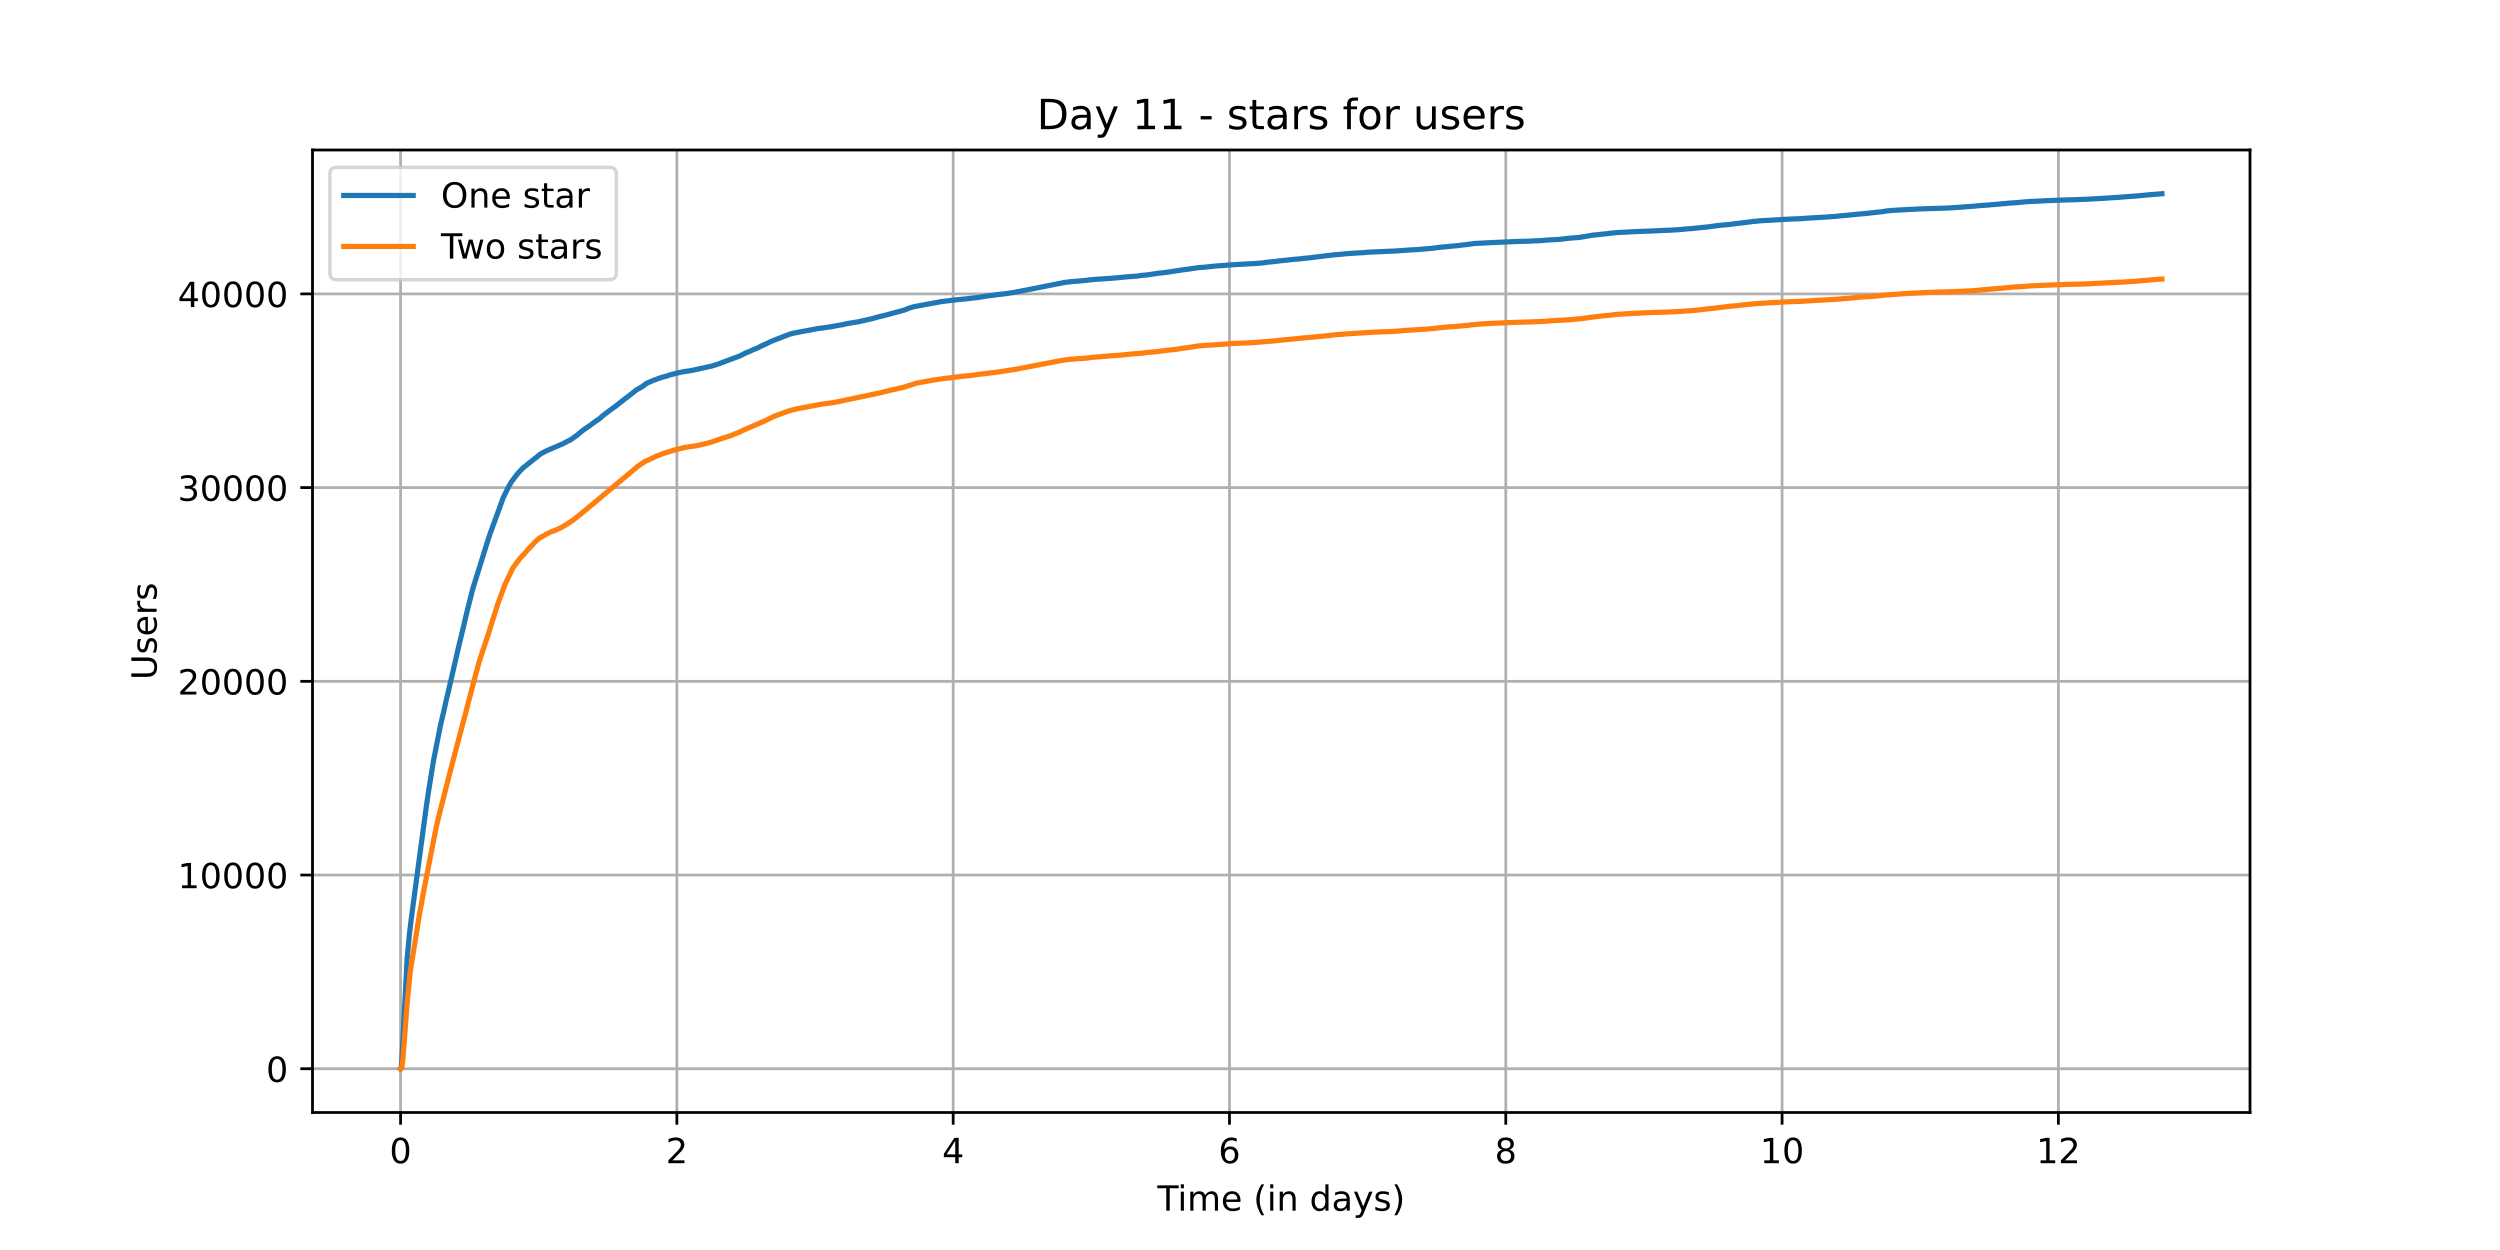 <?xml version="1.0" encoding="utf-8" standalone="no"?>
<!DOCTYPE svg PUBLIC "-//W3C//DTD SVG 1.1//EN"
  "http://www.w3.org/Graphics/SVG/1.1/DTD/svg11.dtd">
<!-- Created with matplotlib (https://matplotlib.org/) -->
<svg height="360pt" version="1.1" viewBox="0 0 720 360" width="720pt" xmlns="http://www.w3.org/2000/svg" xmlns:xlink="http://www.w3.org/1999/xlink">
 <defs>
  <style type="text/css">*{stroke-linecap:butt;stroke-linejoin:round;}</style>
 </defs>
 <g id="figure_1">
  <g id="patch_1">
   <path d="M 0 360 
L 720 360 
L 720 0 
L 0 0 
z
" style="fill:#ffffff;"/>
  </g>
  <g id="axes_1">
   <g id="patch_2">
    <path d="M 90 320.4 
L 648 320.4 
L 648 43.2 
L 90 43.2 
z
" style="fill:#ffffff;"/>
   </g>
   <g id="matplotlib.axis_1">
    <g id="xtick_1">
     <g id="line2d_1">
      <path clip-path="url(#p11629dfdaa)" d="M 115.364 320.4 
L 115.364 43.2 
" style="fill:none;stroke:#b0b0b0;stroke-linecap:square;stroke-width:0.8;"/>
     </g>
     <g id="line2d_2">
      <defs>
       <path d="M 0 0 
L 0 3.5 
" id="m34c46571c6" style="stroke:#000000;stroke-width:0.8;"/>
      </defs>
      <g>
       <use style="stroke:#000000;stroke-width:0.8;" x="115.364" xlink:href="#m34c46571c6" y="320.4"/>
      </g>
     </g>
     <g id="text_1">
      <!-- 0 -->
      <g transform="translate(112.182 334.998)scale(0.1 -0.1)">
       <defs>
        <path d="M 31.781 66.406 
Q 24.172 66.406 20.328 58.906 
Q 16.5 51.422 16.5 36.375 
Q 16.5 21.391 20.328 13.891 
Q 24.172 6.391 31.781 6.391 
Q 39.453 6.391 43.281 13.891 
Q 47.125 21.391 47.125 36.375 
Q 47.125 51.422 43.281 58.906 
Q 39.453 66.406 31.781 66.406 
z
M 31.781 74.219 
Q 44.047 74.219 50.516 64.516 
Q 56.984 54.828 56.984 36.375 
Q 56.984 17.969 50.516 8.266 
Q 44.047 -1.422 31.781 -1.422 
Q 19.531 -1.422 13.062 8.266 
Q 6.594 17.969 6.594 36.375 
Q 6.594 54.828 13.062 64.516 
Q 19.531 74.219 31.781 74.219 
z
" id="DejaVuSans-48"/>
       </defs>
       <use xlink:href="#DejaVuSans-48"/>
      </g>
     </g>
    </g>
    <g id="xtick_2">
     <g id="line2d_3">
      <path clip-path="url(#p11629dfdaa)" d="M 194.939 320.4 
L 194.939 43.2 
" style="fill:none;stroke:#b0b0b0;stroke-linecap:square;stroke-width:0.8;"/>
     </g>
     <g id="line2d_4">
      <g>
       <use style="stroke:#000000;stroke-width:0.8;" x="194.939" xlink:href="#m34c46571c6" y="320.4"/>
      </g>
     </g>
     <g id="text_2">
      <!-- 2 -->
      <g transform="translate(191.758 334.998)scale(0.1 -0.1)">
       <defs>
        <path d="M 19.188 8.297 
L 53.609 8.297 
L 53.609 0 
L 7.328 0 
L 7.328 8.297 
Q 12.938 14.109 22.625 23.891 
Q 32.328 33.688 34.812 36.531 
Q 39.547 41.844 41.422 45.531 
Q 43.312 49.219 43.312 52.781 
Q 43.312 58.594 39.234 62.25 
Q 35.156 65.922 28.609 65.922 
Q 23.969 65.922 18.812 64.312 
Q 13.672 62.703 7.812 59.422 
L 7.812 69.391 
Q 13.766 71.781 18.938 73 
Q 24.125 74.219 28.422 74.219 
Q 39.75 74.219 46.484 68.547 
Q 53.219 62.891 53.219 53.422 
Q 53.219 48.922 51.531 44.891 
Q 49.859 40.875 45.406 35.406 
Q 44.188 33.984 37.641 27.219 
Q 31.109 20.453 19.188 8.297 
z
" id="DejaVuSans-50"/>
       </defs>
       <use xlink:href="#DejaVuSans-50"/>
      </g>
     </g>
    </g>
    <g id="xtick_3">
     <g id="line2d_5">
      <path clip-path="url(#p11629dfdaa)" d="M 274.514 320.4 
L 274.514 43.2 
" style="fill:none;stroke:#b0b0b0;stroke-linecap:square;stroke-width:0.8;"/>
     </g>
     <g id="line2d_6">
      <g>
       <use style="stroke:#000000;stroke-width:0.8;" x="274.514" xlink:href="#m34c46571c6" y="320.4"/>
      </g>
     </g>
     <g id="text_3">
      <!-- 4 -->
      <g transform="translate(271.333 334.998)scale(0.1 -0.1)">
       <defs>
        <path d="M 37.797 64.312 
L 12.891 25.391 
L 37.797 25.391 
z
M 35.203 72.906 
L 47.609 72.906 
L 47.609 25.391 
L 58.016 25.391 
L 58.016 17.188 
L 47.609 17.188 
L 47.609 0 
L 37.797 0 
L 37.797 17.188 
L 4.891 17.188 
L 4.891 26.703 
z
" id="DejaVuSans-52"/>
       </defs>
       <use xlink:href="#DejaVuSans-52"/>
      </g>
     </g>
    </g>
    <g id="xtick_4">
     <g id="line2d_7">
      <path clip-path="url(#p11629dfdaa)" d="M 354.089 320.4 
L 354.089 43.2 
" style="fill:none;stroke:#b0b0b0;stroke-linecap:square;stroke-width:0.8;"/>
     </g>
     <g id="line2d_8">
      <g>
       <use style="stroke:#000000;stroke-width:0.8;" x="354.089" xlink:href="#m34c46571c6" y="320.4"/>
      </g>
     </g>
     <g id="text_4">
      <!-- 6 -->
      <g transform="translate(350.908 334.998)scale(0.1 -0.1)">
       <defs>
        <path d="M 33.016 40.375 
Q 26.375 40.375 22.484 35.828 
Q 18.609 31.297 18.609 23.391 
Q 18.609 15.531 22.484 10.953 
Q 26.375 6.391 33.016 6.391 
Q 39.656 6.391 43.531 10.953 
Q 47.406 15.531 47.406 23.391 
Q 47.406 31.297 43.531 35.828 
Q 39.656 40.375 33.016 40.375 
z
M 52.594 71.297 
L 52.594 62.312 
Q 48.875 64.062 45.094 64.984 
Q 41.312 65.922 37.594 65.922 
Q 27.828 65.922 22.672 59.328 
Q 17.531 52.734 16.797 39.406 
Q 19.672 43.656 24.016 45.922 
Q 28.375 48.188 33.594 48.188 
Q 44.578 48.188 50.953 41.516 
Q 57.328 34.859 57.328 23.391 
Q 57.328 12.156 50.688 5.359 
Q 44.047 -1.422 33.016 -1.422 
Q 20.359 -1.422 13.672 8.266 
Q 6.984 17.969 6.984 36.375 
Q 6.984 53.656 15.188 63.938 
Q 23.391 74.219 37.203 74.219 
Q 40.922 74.219 44.703 73.484 
Q 48.484 72.75 52.594 71.297 
z
" id="DejaVuSans-54"/>
       </defs>
       <use xlink:href="#DejaVuSans-54"/>
      </g>
     </g>
    </g>
    <g id="xtick_5">
     <g id="line2d_9">
      <path clip-path="url(#p11629dfdaa)" d="M 433.665 320.4 
L 433.665 43.2 
" style="fill:none;stroke:#b0b0b0;stroke-linecap:square;stroke-width:0.8;"/>
     </g>
     <g id="line2d_10">
      <g>
       <use style="stroke:#000000;stroke-width:0.8;" x="433.665" xlink:href="#m34c46571c6" y="320.4"/>
      </g>
     </g>
     <g id="text_5">
      <!-- 8 -->
      <g transform="translate(430.483 334.998)scale(0.1 -0.1)">
       <defs>
        <path d="M 31.781 34.625 
Q 24.75 34.625 20.719 30.859 
Q 16.703 27.094 16.703 20.516 
Q 16.703 13.922 20.719 10.156 
Q 24.75 6.391 31.781 6.391 
Q 38.812 6.391 42.859 10.172 
Q 46.922 13.969 46.922 20.516 
Q 46.922 27.094 42.891 30.859 
Q 38.875 34.625 31.781 34.625 
z
M 21.922 38.812 
Q 15.578 40.375 12.031 44.719 
Q 8.5 49.078 8.5 55.328 
Q 8.5 64.062 14.719 69.141 
Q 20.953 74.219 31.781 74.219 
Q 42.672 74.219 48.875 69.141 
Q 55.078 64.062 55.078 55.328 
Q 55.078 49.078 51.531 44.719 
Q 48 40.375 41.703 38.812 
Q 48.828 37.156 52.797 32.312 
Q 56.781 27.484 56.781 20.516 
Q 56.781 9.906 50.312 4.234 
Q 43.844 -1.422 31.781 -1.422 
Q 19.734 -1.422 13.25 4.234 
Q 6.781 9.906 6.781 20.516 
Q 6.781 27.484 10.781 32.312 
Q 14.797 37.156 21.922 38.812 
z
M 18.312 54.391 
Q 18.312 48.734 21.844 45.562 
Q 25.391 42.391 31.781 42.391 
Q 38.141 42.391 41.719 45.562 
Q 45.312 48.734 45.312 54.391 
Q 45.312 60.062 41.719 63.234 
Q 38.141 66.406 31.781 66.406 
Q 25.391 66.406 21.844 63.234 
Q 18.312 60.062 18.312 54.391 
z
" id="DejaVuSans-56"/>
       </defs>
       <use xlink:href="#DejaVuSans-56"/>
      </g>
     </g>
    </g>
    <g id="xtick_6">
     <g id="line2d_11">
      <path clip-path="url(#p11629dfdaa)" d="M 513.24 320.4 
L 513.24 43.2 
" style="fill:none;stroke:#b0b0b0;stroke-linecap:square;stroke-width:0.8;"/>
     </g>
     <g id="line2d_12">
      <g>
       <use style="stroke:#000000;stroke-width:0.8;" x="513.24" xlink:href="#m34c46571c6" y="320.4"/>
      </g>
     </g>
     <g id="text_6">
      <!-- 10 -->
      <g transform="translate(506.877 334.998)scale(0.1 -0.1)">
       <defs>
        <path d="M 12.406 8.297 
L 28.516 8.297 
L 28.516 63.922 
L 10.984 60.406 
L 10.984 69.391 
L 28.422 72.906 
L 38.281 72.906 
L 38.281 8.297 
L 54.391 8.297 
L 54.391 0 
L 12.406 0 
z
" id="DejaVuSans-49"/>
       </defs>
       <use xlink:href="#DejaVuSans-49"/>
       <use x="63.623" xlink:href="#DejaVuSans-48"/>
      </g>
     </g>
    </g>
    <g id="xtick_7">
     <g id="line2d_13">
      <path clip-path="url(#p11629dfdaa)" d="M 592.815 320.4 
L 592.815 43.2 
" style="fill:none;stroke:#b0b0b0;stroke-linecap:square;stroke-width:0.8;"/>
     </g>
     <g id="line2d_14">
      <g>
       <use style="stroke:#000000;stroke-width:0.8;" x="592.815" xlink:href="#m34c46571c6" y="320.4"/>
      </g>
     </g>
     <g id="text_7">
      <!-- 12 -->
      <g transform="translate(586.452 334.998)scale(0.1 -0.1)">
       <use xlink:href="#DejaVuSans-49"/>
       <use x="63.623" xlink:href="#DejaVuSans-50"/>
      </g>
     </g>
    </g>
    <g id="text_8">
     <!-- Time (in days) -->
     <g transform="translate(333.327 348.677)scale(0.1 -0.1)">
      <defs>
       <path d="M -0.297 72.906 
L 61.375 72.906 
L 61.375 64.594 
L 35.5 64.594 
L 35.5 0 
L 25.594 0 
L 25.594 64.594 
L -0.297 64.594 
z
" id="DejaVuSans-84"/>
       <path d="M 9.422 54.688 
L 18.406 54.688 
L 18.406 0 
L 9.422 0 
z
M 9.422 75.984 
L 18.406 75.984 
L 18.406 64.594 
L 9.422 64.594 
z
" id="DejaVuSans-105"/>
       <path d="M 52 44.188 
Q 55.375 50.25 60.062 53.125 
Q 64.75 56 71.094 56 
Q 79.641 56 84.281 50.016 
Q 88.922 44.047 88.922 33.016 
L 88.922 0 
L 79.891 0 
L 79.891 32.719 
Q 79.891 40.578 77.094 44.375 
Q 74.312 48.188 68.609 48.188 
Q 61.625 48.188 57.562 43.547 
Q 53.516 38.922 53.516 30.906 
L 53.516 0 
L 44.484 0 
L 44.484 32.719 
Q 44.484 40.625 41.703 44.406 
Q 38.922 48.188 33.109 48.188 
Q 26.219 48.188 22.156 43.531 
Q 18.109 38.875 18.109 30.906 
L 18.109 0 
L 9.078 0 
L 9.078 54.688 
L 18.109 54.688 
L 18.109 46.188 
Q 21.188 51.219 25.484 53.609 
Q 29.781 56 35.688 56 
Q 41.656 56 45.828 52.969 
Q 50 49.953 52 44.188 
z
" id="DejaVuSans-109"/>
       <path d="M 56.203 29.594 
L 56.203 25.203 
L 14.891 25.203 
Q 15.484 15.922 20.484 11.062 
Q 25.484 6.203 34.422 6.203 
Q 39.594 6.203 44.453 7.469 
Q 49.312 8.734 54.109 11.281 
L 54.109 2.781 
Q 49.266 0.734 44.188 -0.344 
Q 39.109 -1.422 33.891 -1.422 
Q 20.797 -1.422 13.156 6.188 
Q 5.516 13.812 5.516 26.812 
Q 5.516 40.234 12.766 48.109 
Q 20.016 56 32.328 56 
Q 43.359 56 49.781 48.891 
Q 56.203 41.797 56.203 29.594 
z
M 47.219 32.234 
Q 47.125 39.594 43.094 43.984 
Q 39.062 48.391 32.422 48.391 
Q 24.906 48.391 20.391 44.141 
Q 15.875 39.891 15.188 32.172 
z
" id="DejaVuSans-101"/>
       <path id="DejaVuSans-32"/>
       <path d="M 31 75.875 
Q 24.469 64.656 21.281 53.656 
Q 18.109 42.672 18.109 31.391 
Q 18.109 20.125 21.312 9.062 
Q 24.516 -2 31 -13.188 
L 23.188 -13.188 
Q 15.875 -1.703 12.234 9.375 
Q 8.594 20.453 8.594 31.391 
Q 8.594 42.281 12.203 53.312 
Q 15.828 64.359 23.188 75.875 
z
" id="DejaVuSans-40"/>
       <path d="M 54.891 33.016 
L 54.891 0 
L 45.906 0 
L 45.906 32.719 
Q 45.906 40.484 42.875 44.328 
Q 39.844 48.188 33.797 48.188 
Q 26.516 48.188 22.312 43.547 
Q 18.109 38.922 18.109 30.906 
L 18.109 0 
L 9.078 0 
L 9.078 54.688 
L 18.109 54.688 
L 18.109 46.188 
Q 21.344 51.125 25.703 53.562 
Q 30.078 56 35.797 56 
Q 45.219 56 50.047 50.172 
Q 54.891 44.344 54.891 33.016 
z
" id="DejaVuSans-110"/>
       <path d="M 45.406 46.391 
L 45.406 75.984 
L 54.391 75.984 
L 54.391 0 
L 45.406 0 
L 45.406 8.203 
Q 42.578 3.328 38.25 0.953 
Q 33.938 -1.422 27.875 -1.422 
Q 17.969 -1.422 11.734 6.484 
Q 5.516 14.406 5.516 27.297 
Q 5.516 40.188 11.734 48.094 
Q 17.969 56 27.875 56 
Q 33.938 56 38.25 53.625 
Q 42.578 51.266 45.406 46.391 
z
M 14.797 27.297 
Q 14.797 17.391 18.875 11.75 
Q 22.953 6.109 30.078 6.109 
Q 37.203 6.109 41.297 11.75 
Q 45.406 17.391 45.406 27.297 
Q 45.406 37.203 41.297 42.844 
Q 37.203 48.484 30.078 48.484 
Q 22.953 48.484 18.875 42.844 
Q 14.797 37.203 14.797 27.297 
z
" id="DejaVuSans-100"/>
       <path d="M 34.281 27.484 
Q 23.391 27.484 19.188 25 
Q 14.984 22.516 14.984 16.5 
Q 14.984 11.719 18.141 8.906 
Q 21.297 6.109 26.703 6.109 
Q 34.188 6.109 38.703 11.406 
Q 43.219 16.703 43.219 25.484 
L 43.219 27.484 
z
M 52.203 31.203 
L 52.203 0 
L 43.219 0 
L 43.219 8.297 
Q 40.141 3.328 35.547 0.953 
Q 30.953 -1.422 24.312 -1.422 
Q 15.922 -1.422 10.953 3.297 
Q 6 8.016 6 15.922 
Q 6 25.141 12.172 29.828 
Q 18.359 34.516 30.609 34.516 
L 43.219 34.516 
L 43.219 35.406 
Q 43.219 41.609 39.141 45 
Q 35.062 48.391 27.688 48.391 
Q 23 48.391 18.547 47.266 
Q 14.109 46.141 10.016 43.891 
L 10.016 52.203 
Q 14.938 54.109 19.578 55.047 
Q 24.219 56 28.609 56 
Q 40.484 56 46.344 49.844 
Q 52.203 43.703 52.203 31.203 
z
" id="DejaVuSans-97"/>
       <path d="M 32.172 -5.078 
Q 28.375 -14.844 24.75 -17.812 
Q 21.141 -20.797 15.094 -20.797 
L 7.906 -20.797 
L 7.906 -13.281 
L 13.188 -13.281 
Q 16.891 -13.281 18.938 -11.516 
Q 21 -9.766 23.484 -3.219 
L 25.094 0.875 
L 2.984 54.688 
L 12.5 54.688 
L 29.594 11.922 
L 46.688 54.688 
L 56.203 54.688 
z
" id="DejaVuSans-121"/>
       <path d="M 44.281 53.078 
L 44.281 44.578 
Q 40.484 46.531 36.375 47.5 
Q 32.281 48.484 27.875 48.484 
Q 21.188 48.484 17.844 46.438 
Q 14.5 44.391 14.5 40.281 
Q 14.5 37.156 16.891 35.375 
Q 19.281 33.594 26.516 31.984 
L 29.594 31.297 
Q 39.156 29.25 43.188 25.516 
Q 47.219 21.781 47.219 15.094 
Q 47.219 7.469 41.188 3.016 
Q 35.156 -1.422 24.609 -1.422 
Q 20.219 -1.422 15.453 -0.562 
Q 10.688 0.297 5.422 2 
L 5.422 11.281 
Q 10.406 8.688 15.234 7.391 
Q 20.062 6.109 24.812 6.109 
Q 31.156 6.109 34.562 8.281 
Q 37.984 10.453 37.984 14.406 
Q 37.984 18.062 35.516 20.016 
Q 33.062 21.969 24.703 23.781 
L 21.578 24.516 
Q 13.234 26.266 9.516 29.906 
Q 5.812 33.547 5.812 39.891 
Q 5.812 47.609 11.281 51.797 
Q 16.75 56 26.812 56 
Q 31.781 56 36.172 55.266 
Q 40.578 54.547 44.281 53.078 
z
" id="DejaVuSans-115"/>
       <path d="M 8.016 75.875 
L 15.828 75.875 
Q 23.141 64.359 26.781 53.312 
Q 30.422 42.281 30.422 31.391 
Q 30.422 20.453 26.781 9.375 
Q 23.141 -1.703 15.828 -13.188 
L 8.016 -13.188 
Q 14.5 -2 17.703 9.062 
Q 20.906 20.125 20.906 31.391 
Q 20.906 42.672 17.703 53.656 
Q 14.5 64.656 8.016 75.875 
z
" id="DejaVuSans-41"/>
      </defs>
      <use xlink:href="#DejaVuSans-84"/>
      <use x="57.959" xlink:href="#DejaVuSans-105"/>
      <use x="85.742" xlink:href="#DejaVuSans-109"/>
      <use x="183.154" xlink:href="#DejaVuSans-101"/>
      <use x="244.678" xlink:href="#DejaVuSans-32"/>
      <use x="276.465" xlink:href="#DejaVuSans-40"/>
      <use x="315.479" xlink:href="#DejaVuSans-105"/>
      <use x="343.262" xlink:href="#DejaVuSans-110"/>
      <use x="406.641" xlink:href="#DejaVuSans-32"/>
      <use x="438.428" xlink:href="#DejaVuSans-100"/>
      <use x="501.904" xlink:href="#DejaVuSans-97"/>
      <use x="563.184" xlink:href="#DejaVuSans-121"/>
      <use x="622.363" xlink:href="#DejaVuSans-115"/>
      <use x="674.463" xlink:href="#DejaVuSans-41"/>
     </g>
    </g>
   </g>
   <g id="matplotlib.axis_2">
    <g id="ytick_1">
     <g id="line2d_15">
      <path clip-path="url(#p11629dfdaa)" d="M 90 307.8 
L 648 307.8 
" style="fill:none;stroke:#b0b0b0;stroke-linecap:square;stroke-width:0.8;"/>
     </g>
     <g id="line2d_16">
      <defs>
       <path d="M 0 0 
L -3.5 0 
" id="m22ce53f58d" style="stroke:#000000;stroke-width:0.8;"/>
      </defs>
      <g>
       <use style="stroke:#000000;stroke-width:0.8;" x="90" xlink:href="#m22ce53f58d" y="307.8"/>
      </g>
     </g>
     <g id="text_9">
      <!-- 0 -->
      <g transform="translate(76.638 311.599)scale(0.1 -0.1)">
       <use xlink:href="#DejaVuSans-48"/>
      </g>
     </g>
    </g>
    <g id="ytick_2">
     <g id="line2d_17">
      <path clip-path="url(#p11629dfdaa)" d="M 90 252.011 
L 648 252.011 
" style="fill:none;stroke:#b0b0b0;stroke-linecap:square;stroke-width:0.8;"/>
     </g>
     <g id="line2d_18">
      <g>
       <use style="stroke:#000000;stroke-width:0.8;" x="90" xlink:href="#m22ce53f58d" y="252.011"/>
      </g>
     </g>
     <g id="text_10">
      <!-- 10000 -->
      <g transform="translate(51.188 255.81)scale(0.1 -0.1)">
       <use xlink:href="#DejaVuSans-49"/>
       <use x="63.623" xlink:href="#DejaVuSans-48"/>
       <use x="127.246" xlink:href="#DejaVuSans-48"/>
       <use x="190.869" xlink:href="#DejaVuSans-48"/>
       <use x="254.492" xlink:href="#DejaVuSans-48"/>
      </g>
     </g>
    </g>
    <g id="ytick_3">
     <g id="line2d_19">
      <path clip-path="url(#p11629dfdaa)" d="M 90 196.222 
L 648 196.222 
" style="fill:none;stroke:#b0b0b0;stroke-linecap:square;stroke-width:0.8;"/>
     </g>
     <g id="line2d_20">
      <g>
       <use style="stroke:#000000;stroke-width:0.8;" x="90" xlink:href="#m22ce53f58d" y="196.222"/>
      </g>
     </g>
     <g id="text_11">
      <!-- 20000 -->
      <g transform="translate(51.188 200.021)scale(0.1 -0.1)">
       <use xlink:href="#DejaVuSans-50"/>
       <use x="63.623" xlink:href="#DejaVuSans-48"/>
       <use x="127.246" xlink:href="#DejaVuSans-48"/>
       <use x="190.869" xlink:href="#DejaVuSans-48"/>
       <use x="254.492" xlink:href="#DejaVuSans-48"/>
      </g>
     </g>
    </g>
    <g id="ytick_4">
     <g id="line2d_21">
      <path clip-path="url(#p11629dfdaa)" d="M 90 140.432 
L 648 140.432 
" style="fill:none;stroke:#b0b0b0;stroke-linecap:square;stroke-width:0.8;"/>
     </g>
     <g id="line2d_22">
      <g>
       <use style="stroke:#000000;stroke-width:0.8;" x="90" xlink:href="#m22ce53f58d" y="140.432"/>
      </g>
     </g>
     <g id="text_12">
      <!-- 30000 -->
      <g transform="translate(51.188 144.231)scale(0.1 -0.1)">
       <defs>
        <path d="M 40.578 39.312 
Q 47.656 37.797 51.625 33 
Q 55.609 28.219 55.609 21.188 
Q 55.609 10.406 48.188 4.484 
Q 40.766 -1.422 27.094 -1.422 
Q 22.516 -1.422 17.656 -0.516 
Q 12.797 0.391 7.625 2.203 
L 7.625 11.719 
Q 11.719 9.328 16.594 8.109 
Q 21.484 6.891 26.812 6.891 
Q 36.078 6.891 40.938 10.547 
Q 45.797 14.203 45.797 21.188 
Q 45.797 27.641 41.281 31.266 
Q 36.766 34.906 28.719 34.906 
L 20.219 34.906 
L 20.219 43.016 
L 29.109 43.016 
Q 36.375 43.016 40.234 45.922 
Q 44.094 48.828 44.094 54.297 
Q 44.094 59.906 40.109 62.906 
Q 36.141 65.922 28.719 65.922 
Q 24.656 65.922 20.016 65.031 
Q 15.375 64.156 9.812 62.312 
L 9.812 71.094 
Q 15.438 72.656 20.344 73.438 
Q 25.25 74.219 29.594 74.219 
Q 40.828 74.219 47.359 69.109 
Q 53.906 64.016 53.906 55.328 
Q 53.906 49.266 50.438 45.094 
Q 46.969 40.922 40.578 39.312 
z
" id="DejaVuSans-51"/>
       </defs>
       <use xlink:href="#DejaVuSans-51"/>
       <use x="63.623" xlink:href="#DejaVuSans-48"/>
       <use x="127.246" xlink:href="#DejaVuSans-48"/>
       <use x="190.869" xlink:href="#DejaVuSans-48"/>
       <use x="254.492" xlink:href="#DejaVuSans-48"/>
      </g>
     </g>
    </g>
    <g id="ytick_5">
     <g id="line2d_23">
      <path clip-path="url(#p11629dfdaa)" d="M 90 84.643 
L 648 84.643 
" style="fill:none;stroke:#b0b0b0;stroke-linecap:square;stroke-width:0.8;"/>
     </g>
     <g id="line2d_24">
      <g>
       <use style="stroke:#000000;stroke-width:0.8;" x="90" xlink:href="#m22ce53f58d" y="84.643"/>
      </g>
     </g>
     <g id="text_13">
      <!-- 40000 -->
      <g transform="translate(51.188 88.442)scale(0.1 -0.1)">
       <use xlink:href="#DejaVuSans-52"/>
       <use x="63.623" xlink:href="#DejaVuSans-48"/>
       <use x="127.246" xlink:href="#DejaVuSans-48"/>
       <use x="190.869" xlink:href="#DejaVuSans-48"/>
       <use x="254.492" xlink:href="#DejaVuSans-48"/>
      </g>
     </g>
    </g>
    <g id="text_14">
     <!-- Users -->
     <g transform="translate(45.108 195.801)rotate(-90)scale(0.1 -0.1)">
      <defs>
       <path d="M 8.688 72.906 
L 18.609 72.906 
L 18.609 28.609 
Q 18.609 16.891 22.844 11.734 
Q 27.094 6.594 36.625 6.594 
Q 46.094 6.594 50.344 11.734 
Q 54.594 16.891 54.594 28.609 
L 54.594 72.906 
L 64.5 72.906 
L 64.5 27.391 
Q 64.5 13.141 57.438 5.859 
Q 50.391 -1.422 36.625 -1.422 
Q 22.797 -1.422 15.734 5.859 
Q 8.688 13.141 8.688 27.391 
z
" id="DejaVuSans-85"/>
       <path d="M 41.109 46.297 
Q 39.594 47.172 37.812 47.578 
Q 36.031 48 33.891 48 
Q 26.266 48 22.188 43.047 
Q 18.109 38.094 18.109 28.812 
L 18.109 0 
L 9.078 0 
L 9.078 54.688 
L 18.109 54.688 
L 18.109 46.188 
Q 20.953 51.172 25.484 53.578 
Q 30.031 56 36.531 56 
Q 37.453 56 38.578 55.875 
Q 39.703 55.766 41.062 55.516 
z
" id="DejaVuSans-114"/>
      </defs>
      <use xlink:href="#DejaVuSans-85"/>
      <use x="73.193" xlink:href="#DejaVuSans-115"/>
      <use x="125.293" xlink:href="#DejaVuSans-101"/>
      <use x="186.816" xlink:href="#DejaVuSans-114"/>
      <use x="227.93" xlink:href="#DejaVuSans-115"/>
     </g>
    </g>
   </g>
   <g id="line2d_25">
    <path clip-path="url(#p11629dfdaa)" d="M 115.364 307.8 
L 115.504 307.7 
L 115.586 307.359 
L 115.805 304.179 
L 117.229 276.43 
L 117.859 269.551 
L 118.407 264.909 
L 119.639 255.62 
L 122.734 232.607 
L 123.281 228.797 
L 124.842 219.117 
L 126.485 210.743 
L 126.95 208.501 
L 127.475 206.275 
L 127.969 204.166 
L 128.489 201.767 
L 129.065 199.396 
L 132.105 186.179 
L 133.501 180.428 
L 133.994 178.252 
L 134.323 176.885 
L 136.157 169.571 
L 140.566 155.451 
L 141.059 153.95 
L 144.949 143.283 
L 146.456 140.192 
L 146.866 139.528 
L 147.249 138.809 
L 149.14 136.326 
L 149.277 136.187 
L 149.441 136.008 
L 150.4 134.998 
L 150.592 134.837 
L 150.811 134.613 
L 155.767 130.68 
L 156.096 130.502 
L 157.328 129.866 
L 157.793 129.659 
L 162.174 127.774 
L 163.683 126.97 
L 164.094 126.792 
L 164.45 126.574 
L 164.915 126.267 
L 165.162 126.072 
L 165.518 125.81 
L 165.764 125.659 
L 166.366 125.207 
L 166.586 125.007 
L 166.859 124.761 
L 167.489 124.259 
L 168.092 123.785 
L 168.42 123.539 
L 169.461 122.836 
L 169.735 122.669 
L 171.953 121.018 
L 172.364 120.828 
L 173.596 119.74 
L 173.925 119.5 
L 174.363 119.132 
L 176.115 117.832 
L 177.101 117.135 
L 177.265 117.006 
L 178.004 116.409 
L 178.825 115.773 
L 182.686 112.794 
L 183.152 112.398 
L 183.426 112.22 
L 184.22 111.79 
L 184.576 111.573 
L 184.767 111.433 
L 184.986 111.316 
L 185.178 111.188 
L 185.507 110.937 
L 185.726 110.791 
L 186.164 110.429 
L 186.657 110.217 
L 187.013 110.055 
L 187.259 109.96 
L 188.081 109.581 
L 188.354 109.48 
L 190.818 108.599 
L 191.311 108.499 
L 192.269 108.225 
L 192.735 108.019 
L 193.064 107.941 
L 195.476 107.333 
L 196.106 107.193 
L 196.599 107.093 
L 196.927 107.02 
L 198.242 106.858 
L 198.844 106.758 
L 199.364 106.663 
L 205.032 105.413 
L 205.47 105.268 
L 206.456 104.967 
L 206.73 104.872 
L 207.058 104.766 
L 207.606 104.554 
L 208.236 104.314 
L 212.29 102.797 
L 212.947 102.563 
L 213.33 102.39 
L 213.522 102.306 
L 213.714 102.183 
L 214.836 101.609 
L 215.137 101.503 
L 215.466 101.363 
L 215.794 101.263 
L 216.862 100.744 
L 217.081 100.643 
L 217.355 100.56 
L 217.738 100.376 
L 218.04 100.258 
L 218.286 100.158 
L 218.697 99.968 
L 218.916 99.812 
L 219.217 99.65 
L 219.628 99.483 
L 219.819 99.388 
L 220.313 99.176 
L 221.846 98.44 
L 222.12 98.317 
L 222.339 98.217 
L 227.46 96.23 
L 227.98 96.124 
L 228.308 95.996 
L 235.701 94.59 
L 236.605 94.49 
L 237.016 94.434 
L 239.507 94.083 
L 239.754 94.021 
L 240.356 93.915 
L 240.959 93.787 
L 241.588 93.686 
L 242.136 93.58 
L 242.903 93.474 
L 243.889 93.196 
L 244.601 93.09 
L 247.394 92.638 
L 247.86 92.532 
L 251.587 91.672 
L 251.888 91.561 
L 253.449 91.137 
L 253.997 91.025 
L 254.435 90.919 
L 256.325 90.423 
L 257.256 90.155 
L 257.694 90.055 
L 258.652 89.787 
L 259.091 89.681 
L 260.46 89.29 
L 261.036 89.05 
L 261.364 88.972 
L 261.638 88.799 
L 262.706 88.481 
L 263.144 88.336 
L 269.609 87.142 
L 270.156 87.048 
L 270.376 86.992 
L 270.978 86.886 
L 272.32 86.718 
L 273.223 86.612 
L 273.689 86.534 
L 274.812 86.434 
L 275.114 86.373 
L 276.236 86.267 
L 277.277 86.166 
L 278.402 86.06 
L 280.103 85.826 
L 281.364 85.72 
L 284.266 85.246 
L 285.197 85.145 
L 285.608 85.089 
L 286.293 84.983 
L 287.826 84.777 
L 288.921 84.671 
L 290.509 84.453 
L 291.03 84.347 
L 291.413 84.303 
L 292.098 84.197 
L 292.372 84.152 
L 306.833 81.296 
L 308.066 81.19 
L 308.559 81.1 
L 310.038 80.994 
L 310.941 80.922 
L 312.037 80.816 
L 312.393 80.782 
L 313.296 80.682 
L 313.707 80.626 
L 314.857 80.52 
L 315.897 80.42 
L 317.787 80.314 
L 318.745 80.23 
L 320.306 80.124 
L 321.292 80.035 
L 322.606 79.929 
L 323.017 79.879 
L 324.057 79.773 
L 324.386 79.75 
L 325.563 79.644 
L 326.275 79.611 
L 327.617 79.51 
L 327.919 79.455 
L 328.548 79.349 
L 329.59 79.248 
L 330.603 79.142 
L 332.465 78.869 
L 333.15 78.768 
L 333.67 78.674 
L 334.574 78.601 
L 335.368 78.495 
L 335.615 78.462 
L 336.492 78.356 
L 338.903 77.971 
L 339.725 77.87 
L 340.245 77.775 
L 341.889 77.547 
L 342.765 77.441 
L 345.148 77.072 
L 346.764 76.966 
L 347.887 76.849 
L 348.9 76.743 
L 350.133 76.604 
L 351.749 76.498 
L 352.515 76.453 
L 353.583 76.347 
L 354.432 76.286 
L 356.239 76.18 
L 357.006 76.135 
L 358.952 76.029 
L 359.747 75.979 
L 361.747 75.873 
L 362.677 75.795 
L 363.937 75.689 
L 364.512 75.572 
L 365.553 75.466 
L 366.539 75.376 
L 367.36 75.282 
L 367.579 75.237 
L 368.811 75.097 
L 369.852 74.991 
L 370.865 74.897 
L 371.659 74.791 
L 372.7 74.69 
L 373.987 74.584 
L 375.246 74.439 
L 376.287 74.333 
L 377.382 74.222 
L 378.122 74.116 
L 379.245 73.998 
L 380.095 73.898 
L 380.369 73.853 
L 381.218 73.747 
L 382.478 73.597 
L 383.328 73.491 
L 384.452 73.368 
L 385.821 73.262 
L 386.861 73.162 
L 387.82 73.061 
L 388.148 73.039 
L 389.818 72.933 
L 390.695 72.866 
L 392.748 72.76 
L 393.871 72.643 
L 396.006 72.537 
L 396.636 72.52 
L 398.936 72.42 
L 399.292 72.386 
L 402.085 72.28 
L 402.934 72.219 
L 404.33 72.113 
L 405.098 72.068 
L 406.247 71.968 
L 406.549 71.957 
L 408.63 71.851 
L 409.78 71.728 
L 411.395 71.622 
L 411.806 71.572 
L 412.874 71.466 
L 413.284 71.415 
L 413.942 71.321 
L 414.27 71.248 
L 415.667 71.142 
L 416.735 71.036 
L 417.695 70.93 
L 418.078 70.885 
L 419.53 70.779 
L 421.009 70.584 
L 422.023 70.478 
L 423.53 70.283 
L 424.325 70.177 
L 424.763 70.116 
L 427.036 70.01 
L 427.803 69.965 
L 429.775 69.864 
L 430.021 69.842 
L 430.651 69.825 
L 433.061 69.719 
L 433.39 69.703 
L 435.717 69.597 
L 436.429 69.563 
L 440.263 69.457 
L 441.057 69.407 
L 443.795 69.301 
L 444.891 69.189 
L 446.287 69.083 
L 446.999 69.05 
L 449.107 68.944 
L 450.367 68.799 
L 451.133 68.693 
L 451.544 68.637 
L 452.832 68.531 
L 453.188 68.503 
L 454.557 68.403 
L 454.886 68.38 
L 455.461 68.274 
L 458.747 67.722 
L 459.842 67.616 
L 461.047 67.477 
L 462.252 67.371 
L 463.758 67.17 
L 464.771 67.064 
L 465.784 66.969 
L 468.194 66.863 
L 468.522 66.846 
L 469.344 66.79 
L 471.507 66.684 
L 472.191 66.657 
L 475.011 66.551 
L 475.696 66.523 
L 477.887 66.417 
L 478.215 66.394 
L 481.09 66.294 
L 481.446 66.266 
L 483.144 66.166 
L 483.472 66.143 
L 484.677 66.037 
L 485.855 65.909 
L 487.525 65.803 
L 488.675 65.68 
L 489.633 65.58 
L 490.017 65.535 
L 491.085 65.429 
L 491.468 65.39 
L 492.399 65.284 
L 492.837 65.217 
L 493.659 65.117 
L 493.987 65.044 
L 495.138 64.922 
L 496.096 64.816 
L 497.027 64.737 
L 498.26 64.631 
L 500.122 64.358 
L 501.272 64.252 
L 502.805 64.051 
L 503.791 63.945 
L 504.256 63.873 
L 504.859 63.767 
L 505.571 63.733 
L 506.556 63.627 
L 507.488 63.549 
L 509.459 63.443 
L 510.198 63.404 
L 511.951 63.298 
L 512.772 63.242 
L 514.662 63.136 
L 515.401 63.097 
L 518.303 62.991 
L 518.632 62.974 
L 519.59 62.891 
L 521.288 62.785 
L 522.111 62.729 
L 523.974 62.629 
L 524.33 62.601 
L 526.246 62.495 
L 527.177 62.417 
L 528.738 62.311 
L 528.984 62.283 
L 529.778 62.177 
L 530.654 62.11 
L 531.887 62.004 
L 533.009 61.887 
L 534.022 61.781 
L 535.117 61.669 
L 536.514 61.563 
L 536.898 61.518 
L 537.993 61.412 
L 539.254 61.267 
L 540.13 61.167 
L 540.514 61.128 
L 541.528 61.027 
L 541.856 61.005 
L 542.514 60.905 
L 543.116 60.776 
L 544.322 60.67 
L 544.705 60.631 
L 546.101 60.531 
L 546.458 60.497 
L 548.759 60.391 
L 549.553 60.341 
L 551.634 60.241 
L 551.99 60.213 
L 554.892 60.107 
L 555.604 60.073 
L 559.328 59.967 
L 559.958 59.951 
L 562.066 59.845 
L 562.887 59.789 
L 564.421 59.689 
L 564.777 59.661 
L 565.653 59.594 
L 566.994 59.488 
L 567.843 59.426 
L 569.157 59.326 
L 569.431 59.281 
L 570.663 59.175 
L 571.402 59.136 
L 572.936 59.03 
L 573.375 58.963 
L 574.881 58.857 
L 575.237 58.829 
L 576.387 58.701 
L 577.784 58.595 
L 578.085 58.539 
L 578.88 58.489 
L 580.496 58.389 
L 580.88 58.35 
L 581.838 58.266 
L 582.879 58.16 
L 583.783 58.087 
L 585.618 57.981 
L 586.275 57.959 
L 588.439 57.853 
L 588.795 57.825 
L 589.534 57.786 
L 592.546 57.68 
L 593.313 57.635 
L 596.873 57.529 
L 597.502 57.513 
L 599.994 57.407 
L 600.596 57.396 
L 602.622 57.29 
L 603.362 57.251 
L 605.226 57.15 
L 608.095 56.955 
L 609.901 56.849 
L 610.75 56.787 
L 612.064 56.681 
L 612.995 56.603 
L 614.556 56.497 
L 614.939 56.458 
L 616.309 56.358 
L 616.719 56.302 
L 617.87 56.202 
L 618.253 56.157 
L 619.568 56.051 
L 620.499 55.973 
L 621.869 55.867 
L 622.636 55.8 
L 622.636 55.8 
" style="fill:none;stroke:#1f77b4;stroke-linecap:square;stroke-width:1.5;"/>
   </g>
   <g id="line2d_26">
    <path clip-path="url(#p11629dfdaa)" d="M 115.364 307.8 
L 115.613 307.694 
L 115.75 307.253 
L 115.969 305.591 
L 116.325 301.34 
L 117.284 288.642 
L 118.16 279.744 
L 120.871 262.923 
L 121.364 260.351 
L 121.884 257.339 
L 125.608 238.337 
L 125.855 237.255 
L 126.375 235.112 
L 129.229 223.848 
L 131.421 215.469 
L 131.749 214.247 
L 133.611 207.173 
L 134.131 205.276 
L 134.761 202.732 
L 135.117 201.388 
L 137.061 193.973 
L 137.472 192.595 
L 137.909 190.888 
L 139.197 186.921 
L 140.621 182.687 
L 141.114 181.064 
L 141.963 178.341 
L 142.1 177.962 
L 143.415 173.761 
L 143.524 173.499 
L 145.469 168.243 
L 145.743 167.685 
L 147.743 163.507 
L 149.715 160.851 
L 149.962 160.583 
L 150.482 160.02 
L 150.866 159.691 
L 151.112 159.339 
L 152.317 157.95 
L 152.646 157.66 
L 153.276 157.013 
L 153.741 156.455 
L 154.508 155.691 
L 154.781 155.445 
L 155.274 155.038 
L 155.548 154.837 
L 155.986 154.614 
L 156.835 154.156 
L 157.109 153.983 
L 157.355 153.822 
L 158.697 153.175 
L 158.916 153.091 
L 159.71 152.817 
L 161.709 151.891 
L 162.092 151.651 
L 162.832 151.239 
L 163.601 150.759 
L 163.738 150.653 
L 164.094 150.413 
L 164.34 150.251 
L 164.806 149.956 
L 165.135 149.721 
L 165.846 149.163 
L 166.175 148.868 
L 167.078 148.181 
L 173.24 143.066 
L 173.678 142.697 
L 174.089 142.34 
L 174.308 142.156 
L 183.097 134.803 
L 183.398 134.513 
L 184.795 133.52 
L 185.37 133.18 
L 185.698 132.929 
L 186.164 132.722 
L 186.52 132.56 
L 187.013 132.354 
L 187.287 132.215 
L 187.615 132.053 
L 187.889 131.924 
L 188.135 131.818 
L 189.094 131.35 
L 189.778 131.104 
L 190.462 130.809 
L 191.284 130.541 
L 191.558 130.452 
L 192.68 130.111 
L 194.296 129.576 
L 196.873 128.951 
L 197.228 128.862 
L 197.995 128.756 
L 200.268 128.399 
L 201.007 128.293 
L 204.073 127.556 
L 204.511 127.417 
L 204.895 127.311 
L 205.443 127.104 
L 205.635 127.065 
L 207.524 126.407 
L 207.853 126.318 
L 208.099 126.2 
L 208.482 126.094 
L 209.441 125.793 
L 209.715 125.709 
L 210.591 125.419 
L 211.467 125.007 
L 211.741 124.912 
L 212.098 124.817 
L 212.618 124.599 
L 214.316 123.796 
L 215.055 123.467 
L 220.093 121.291 
L 220.367 121.168 
L 220.751 120.979 
L 222.229 120.253 
L 222.695 120.013 
L 226.282 118.658 
L 227.159 118.373 
L 227.46 118.267 
L 228.281 118.05 
L 228.664 117.955 
L 229.075 117.832 
L 236.605 116.398 
L 237.481 116.292 
L 239.124 116.069 
L 239.809 115.974 
L 240.11 115.918 
L 240.63 115.824 
L 241.178 115.718 
L 253.942 113.034 
L 254.189 112.962 
L 256.352 112.415 
L 256.708 112.326 
L 257.311 112.22 
L 260.624 111.427 
L 261.2 111.204 
L 262.405 110.847 
L 263.857 110.367 
L 268.924 109.436 
L 269.773 109.33 
L 270.294 109.235 
L 271.855 109.023 
L 272.84 108.917 
L 274.182 108.75 
L 274.949 108.644 
L 276.483 108.443 
L 277.277 108.337 
L 278.127 108.275 
L 279.416 108.169 
L 281.309 107.896 
L 282.076 107.796 
L 282.486 107.745 
L 283.363 107.639 
L 284.732 107.466 
L 285.526 107.36 
L 286.539 107.266 
L 287.306 107.16 
L 289.852 106.758 
L 290.591 106.652 
L 292.974 106.284 
L 293.412 106.178 
L 304.888 103.968 
L 305.491 103.862 
L 307.572 103.55 
L 308.696 103.444 
L 309.599 103.371 
L 311.106 103.265 
L 311.462 103.238 
L 312.201 103.199 
L 313.242 103.093 
L 314.802 102.886 
L 316.363 102.78 
L 317.13 102.735 
L 317.951 102.629 
L 318.718 102.585 
L 319.841 102.479 
L 320.689 102.417 
L 322.195 102.323 
L 322.442 102.295 
L 323.537 102.189 
L 323.783 102.155 
L 325.015 102.055 
L 325.426 102.005 
L 326.467 101.899 
L 327.261 101.848 
L 328.521 101.742 
L 329.562 101.636 
L 330.165 101.53 
L 331.123 101.447 
L 332.52 101.341 
L 333.725 101.201 
L 334.354 101.095 
L 335.615 100.95 
L 336.382 100.844 
L 337.395 100.749 
L 338.492 100.643 
L 340.902 100.258 
L 341.861 100.152 
L 344.409 99.751 
L 344.874 99.65 
L 345.23 99.617 
L 346.572 99.516 
L 346.928 99.483 
L 348.791 99.377 
L 349.613 99.321 
L 351.146 99.215 
L 351.968 99.159 
L 353.61 99.053 
L 354.678 98.947 
L 357.006 98.841 
L 357.664 98.819 
L 360.213 98.713 
L 361.062 98.652 
L 362.568 98.546 
L 363.472 98.473 
L 364.512 98.367 
L 365.361 98.306 
L 366.73 98.2 
L 367.853 98.083 
L 368.674 97.977 
L 369.688 97.882 
L 370.92 97.776 
L 371.276 97.742 
L 372.344 97.642 
L 372.727 97.597 
L 373.85 97.491 
L 375.027 97.363 
L 375.903 97.296 
L 376.889 97.196 
L 377.245 97.162 
L 378.341 97.056 
L 379.41 96.95 
L 380.642 96.85 
L 381.026 96.811 
L 382.094 96.705 
L 383.493 96.532 
L 384.397 96.426 
L 384.78 96.387 
L 386.505 96.292 
L 386.779 96.247 
L 387.984 96.141 
L 388.641 96.119 
L 390.174 96.013 
L 391.078 95.94 
L 393.241 95.834 
L 394.227 95.745 
L 396.198 95.639 
L 396.937 95.6 
L 400.388 95.494 
L 401.209 95.438 
L 402.797 95.332 
L 403.7 95.26 
L 404.632 95.154 
L 405.317 95.126 
L 407.179 95.02 
L 408.082 94.947 
L 409.725 94.841 
L 410.41 94.813 
L 411.669 94.707 
L 412.6 94.629 
L 413.695 94.523 
L 414.188 94.44 
L 415.256 94.334 
L 416.297 94.228 
L 416.68 94.189 
L 418.489 94.083 
L 419.393 94.01 
L 420.407 93.904 
L 421.393 93.815 
L 422.598 93.709 
L 423.887 93.558 
L 424.927 93.458 
L 425.338 93.402 
L 426.708 93.296 
L 427.42 93.262 
L 428.954 93.162 
L 429.282 93.145 
L 430.076 93.095 
L 433.006 92.989 
L 433.828 92.933 
L 436.703 92.827 
L 437.333 92.811 
L 441.084 92.705 
L 441.769 92.677 
L 444.096 92.571 
L 444.809 92.537 
L 446.342 92.431 
L 447.218 92.364 
L 448.834 92.258 
L 449.491 92.236 
L 451.298 92.13 
L 452.12 92.074 
L 453.243 91.979 
L 453.544 91.924 
L 455.023 91.818 
L 456.392 91.645 
L 457.076 91.539 
L 457.323 91.516 
L 459.158 91.248 
L 460.143 91.148 
L 460.389 91.126 
L 460.801 91.07 
L 461.512 90.981 
L 461.731 90.942 
L 463.21 90.836 
L 464.47 90.685 
L 465.291 90.579 
L 466.222 90.501 
L 468.166 90.395 
L 468.96 90.345 
L 470.493 90.239 
L 471.123 90.222 
L 473.286 90.116 
L 474.053 90.071 
L 477.257 89.965 
L 477.887 89.949 
L 481.035 89.843 
L 481.802 89.798 
L 483.746 89.692 
L 484.541 89.642 
L 486.019 89.536 
L 486.841 89.48 
L 488.182 89.38 
L 488.62 89.313 
L 489.907 89.207 
L 491.523 88.983 
L 492.536 88.883 
L 492.892 88.85 
L 493.85 88.744 
L 495.384 88.537 
L 496.479 88.431 
L 498.068 88.219 
L 499.273 88.113 
L 500.231 88.029 
L 501.108 87.923 
L 502.394 87.767 
L 503.572 87.667 
L 504.01 87.605 
L 505.297 87.499 
L 506.447 87.377 
L 507.104 87.354 
L 508.884 87.248 
L 509.705 87.193 
L 512.033 87.087 
L 512.909 87.02 
L 514.935 86.919 
L 515.291 86.886 
L 518.961 86.78 
L 519.919 86.696 
L 522.002 86.59 
L 522.878 86.523 
L 525.014 86.417 
L 525.699 86.389 
L 527.095 86.283 
L 527.78 86.255 
L 529.34 86.155 
L 529.696 86.127 
L 530.737 86.027 
L 532.297 85.921 
L 532.489 85.893 
L 533.584 85.792 
L 533.968 85.753 
L 534.953 85.647 
L 535.364 85.591 
L 537.144 85.485 
L 537.966 85.43 
L 539.61 85.324 
L 540.514 85.251 
L 541.39 85.145 
L 541.801 85.089 
L 543.062 84.983 
L 543.966 84.911 
L 545.225 84.81 
L 545.581 84.777 
L 547.252 84.677 
L 547.663 84.626 
L 548.512 84.565 
L 550.32 84.459 
L 551.004 84.431 
L 553.523 84.325 
L 554.399 84.258 
L 557.22 84.152 
L 557.548 84.135 
L 561.655 84.029 
L 562.422 83.985 
L 565.215 83.884 
L 565.571 83.851 
L 568.09 83.745 
L 568.446 83.717 
L 569.376 83.639 
L 570.225 83.533 
L 571.156 83.455 
L 572.224 83.349 
L 573.156 83.271 
L 574.552 83.17 
L 574.908 83.142 
L 576.195 83.036 
L 577.209 82.941 
L 578.113 82.835 
L 578.935 82.78 
L 579.811 82.674 
L 580.551 82.635 
L 582.496 82.529 
L 583.454 82.445 
L 584.824 82.339 
L 585.509 82.311 
L 587.7 82.205 
L 588.412 82.172 
L 591.177 82.066 
L 591.944 82.021 
L 595.476 81.915 
L 596.133 81.893 
L 600.268 81.787 
L 600.952 81.759 
L 602.924 81.653 
L 603.28 81.625 
L 605.904 81.519 
L 606.288 81.48 
L 608.696 81.374 
L 609.08 81.335 
L 611.763 81.234 
L 612.174 81.184 
L 613.077 81.112 
L 615.049 81.006 
L 616.281 80.866 
L 617.924 80.76 
L 619.048 80.643 
L 620.28 80.537 
L 621.239 80.453 
L 622.636 80.375 
L 622.636 80.375 
" style="fill:none;stroke:#ff7f0e;stroke-linecap:square;stroke-width:1.5;"/>
   </g>
   <g id="patch_3">
    <path d="M 90 320.4 
L 90 43.2 
" style="fill:none;stroke:#000000;stroke-linecap:square;stroke-linejoin:miter;stroke-width:0.8;"/>
   </g>
   <g id="patch_4">
    <path d="M 648 320.4 
L 648 43.2 
" style="fill:none;stroke:#000000;stroke-linecap:square;stroke-linejoin:miter;stroke-width:0.8;"/>
   </g>
   <g id="patch_5">
    <path d="M 90 320.4 
L 648 320.4 
" style="fill:none;stroke:#000000;stroke-linecap:square;stroke-linejoin:miter;stroke-width:0.8;"/>
   </g>
   <g id="patch_6">
    <path d="M 90 43.2 
L 648 43.2 
" style="fill:none;stroke:#000000;stroke-linecap:square;stroke-linejoin:miter;stroke-width:0.8;"/>
   </g>
   <g id="text_15">
    <!-- Day 11 - stars for users -->
    <g transform="translate(298.609 37.2)scale(0.12 -0.12)">
     <defs>
      <path d="M 19.672 64.797 
L 19.672 8.109 
L 31.594 8.109 
Q 46.688 8.109 53.688 14.938 
Q 60.688 21.781 60.688 36.531 
Q 60.688 51.172 53.688 57.984 
Q 46.688 64.797 31.594 64.797 
z
M 9.812 72.906 
L 30.078 72.906 
Q 51.266 72.906 61.172 64.094 
Q 71.094 55.281 71.094 36.531 
Q 71.094 17.672 61.125 8.828 
Q 51.172 0 30.078 0 
L 9.812 0 
z
" id="DejaVuSans-68"/>
      <path d="M 4.891 31.391 
L 31.203 31.391 
L 31.203 23.391 
L 4.891 23.391 
z
" id="DejaVuSans-45"/>
      <path d="M 18.312 70.219 
L 18.312 54.688 
L 36.812 54.688 
L 36.812 47.703 
L 18.312 47.703 
L 18.312 18.016 
Q 18.312 11.328 20.141 9.422 
Q 21.969 7.516 27.594 7.516 
L 36.812 7.516 
L 36.812 0 
L 27.594 0 
Q 17.188 0 13.234 3.875 
Q 9.281 7.766 9.281 18.016 
L 9.281 47.703 
L 2.688 47.703 
L 2.688 54.688 
L 9.281 54.688 
L 9.281 70.219 
z
" id="DejaVuSans-116"/>
      <path d="M 37.109 75.984 
L 37.109 68.5 
L 28.516 68.5 
Q 23.688 68.5 21.797 66.547 
Q 19.922 64.594 19.922 59.516 
L 19.922 54.688 
L 34.719 54.688 
L 34.719 47.703 
L 19.922 47.703 
L 19.922 0 
L 10.891 0 
L 10.891 47.703 
L 2.297 47.703 
L 2.297 54.688 
L 10.891 54.688 
L 10.891 58.5 
Q 10.891 67.625 15.141 71.797 
Q 19.391 75.984 28.609 75.984 
z
" id="DejaVuSans-102"/>
      <path d="M 30.609 48.391 
Q 23.391 48.391 19.188 42.75 
Q 14.984 37.109 14.984 27.297 
Q 14.984 17.484 19.156 11.844 
Q 23.344 6.203 30.609 6.203 
Q 37.797 6.203 41.984 11.859 
Q 46.188 17.531 46.188 27.297 
Q 46.188 37.016 41.984 42.703 
Q 37.797 48.391 30.609 48.391 
z
M 30.609 56 
Q 42.328 56 49.016 48.375 
Q 55.719 40.766 55.719 27.297 
Q 55.719 13.875 49.016 6.219 
Q 42.328 -1.422 30.609 -1.422 
Q 18.844 -1.422 12.172 6.219 
Q 5.516 13.875 5.516 27.297 
Q 5.516 40.766 12.172 48.375 
Q 18.844 56 30.609 56 
z
" id="DejaVuSans-111"/>
      <path d="M 8.5 21.578 
L 8.5 54.688 
L 17.484 54.688 
L 17.484 21.922 
Q 17.484 14.156 20.5 10.266 
Q 23.531 6.391 29.594 6.391 
Q 36.859 6.391 41.078 11.031 
Q 45.312 15.672 45.312 23.688 
L 45.312 54.688 
L 54.297 54.688 
L 54.297 0 
L 45.312 0 
L 45.312 8.406 
Q 42.047 3.422 37.719 1 
Q 33.406 -1.422 27.688 -1.422 
Q 18.266 -1.422 13.375 4.438 
Q 8.5 10.297 8.5 21.578 
z
M 31.109 56 
z
" id="DejaVuSans-117"/>
     </defs>
     <use xlink:href="#DejaVuSans-68"/>
     <use x="77.002" xlink:href="#DejaVuSans-97"/>
     <use x="138.281" xlink:href="#DejaVuSans-121"/>
     <use x="197.461" xlink:href="#DejaVuSans-32"/>
     <use x="229.248" xlink:href="#DejaVuSans-49"/>
     <use x="292.871" xlink:href="#DejaVuSans-49"/>
     <use x="356.494" xlink:href="#DejaVuSans-32"/>
     <use x="388.281" xlink:href="#DejaVuSans-45"/>
     <use x="424.365" xlink:href="#DejaVuSans-32"/>
     <use x="456.152" xlink:href="#DejaVuSans-115"/>
     <use x="508.252" xlink:href="#DejaVuSans-116"/>
     <use x="547.461" xlink:href="#DejaVuSans-97"/>
     <use x="608.74" xlink:href="#DejaVuSans-114"/>
     <use x="649.854" xlink:href="#DejaVuSans-115"/>
     <use x="701.953" xlink:href="#DejaVuSans-32"/>
     <use x="733.74" xlink:href="#DejaVuSans-102"/>
     <use x="768.945" xlink:href="#DejaVuSans-111"/>
     <use x="830.127" xlink:href="#DejaVuSans-114"/>
     <use x="871.24" xlink:href="#DejaVuSans-32"/>
     <use x="903.027" xlink:href="#DejaVuSans-117"/>
     <use x="966.406" xlink:href="#DejaVuSans-115"/>
     <use x="1018.506" xlink:href="#DejaVuSans-101"/>
     <use x="1080.029" xlink:href="#DejaVuSans-114"/>
     <use x="1121.143" xlink:href="#DejaVuSans-115"/>
    </g>
   </g>
   <g id="legend_1">
    <g id="patch_7">
     <path d="M 97 80.556 
L 175.511 80.556 
Q 177.511 80.556 177.511 78.556 
L 177.511 50.2 
Q 177.511 48.2 175.511 48.2 
L 97 48.2 
Q 95 48.2 95 50.2 
L 95 78.556 
Q 95 80.556 97 80.556 
z
" style="fill:#ffffff;opacity:0.8;stroke:#cccccc;stroke-linejoin:miter;"/>
    </g>
    <g id="line2d_27">
     <path d="M 99 56.298 
L 119 56.298 
" style="fill:none;stroke:#1f77b4;stroke-linecap:square;stroke-width:1.5;"/>
    </g>
    <g id="line2d_28"/>
    <g id="text_16">
     <!-- One star -->
     <g transform="translate(127 59.798)scale(0.1 -0.1)">
      <defs>
       <path d="M 39.406 66.219 
Q 28.656 66.219 22.328 58.203 
Q 16.016 50.203 16.016 36.375 
Q 16.016 22.609 22.328 14.594 
Q 28.656 6.594 39.406 6.594 
Q 50.141 6.594 56.422 14.594 
Q 62.703 22.609 62.703 36.375 
Q 62.703 50.203 56.422 58.203 
Q 50.141 66.219 39.406 66.219 
z
M 39.406 74.219 
Q 54.734 74.219 63.906 63.938 
Q 73.094 53.656 73.094 36.375 
Q 73.094 19.141 63.906 8.859 
Q 54.734 -1.422 39.406 -1.422 
Q 24.031 -1.422 14.812 8.828 
Q 5.609 19.094 5.609 36.375 
Q 5.609 53.656 14.812 63.938 
Q 24.031 74.219 39.406 74.219 
z
" id="DejaVuSans-79"/>
      </defs>
      <use xlink:href="#DejaVuSans-79"/>
      <use x="78.711" xlink:href="#DejaVuSans-110"/>
      <use x="142.09" xlink:href="#DejaVuSans-101"/>
      <use x="203.613" xlink:href="#DejaVuSans-32"/>
      <use x="235.4" xlink:href="#DejaVuSans-115"/>
      <use x="287.5" xlink:href="#DejaVuSans-116"/>
      <use x="326.709" xlink:href="#DejaVuSans-97"/>
      <use x="387.988" xlink:href="#DejaVuSans-114"/>
     </g>
    </g>
    <g id="line2d_29">
     <path d="M 99 70.977 
L 119 70.977 
" style="fill:none;stroke:#ff7f0e;stroke-linecap:square;stroke-width:1.5;"/>
    </g>
    <g id="line2d_30"/>
    <g id="text_17">
     <!-- Two stars -->
     <g transform="translate(127 74.477)scale(0.1 -0.1)">
      <defs>
       <path d="M 4.203 54.688 
L 13.188 54.688 
L 24.422 12.016 
L 35.594 54.688 
L 46.188 54.688 
L 57.422 12.016 
L 68.609 54.688 
L 77.594 54.688 
L 63.281 0 
L 52.688 0 
L 40.922 44.828 
L 29.109 0 
L 18.5 0 
z
" id="DejaVuSans-119"/>
      </defs>
      <use xlink:href="#DejaVuSans-84"/>
      <use x="44.584" xlink:href="#DejaVuSans-119"/>
      <use x="126.371" xlink:href="#DejaVuSans-111"/>
      <use x="187.553" xlink:href="#DejaVuSans-32"/>
      <use x="219.34" xlink:href="#DejaVuSans-115"/>
      <use x="271.439" xlink:href="#DejaVuSans-116"/>
      <use x="310.648" xlink:href="#DejaVuSans-97"/>
      <use x="371.928" xlink:href="#DejaVuSans-114"/>
      <use x="413.041" xlink:href="#DejaVuSans-115"/>
     </g>
    </g>
   </g>
  </g>
 </g>
 <defs>
  <clipPath id="p11629dfdaa">
   <rect height="277.2" width="558" x="90" y="43.2"/>
  </clipPath>
 </defs>
</svg>
